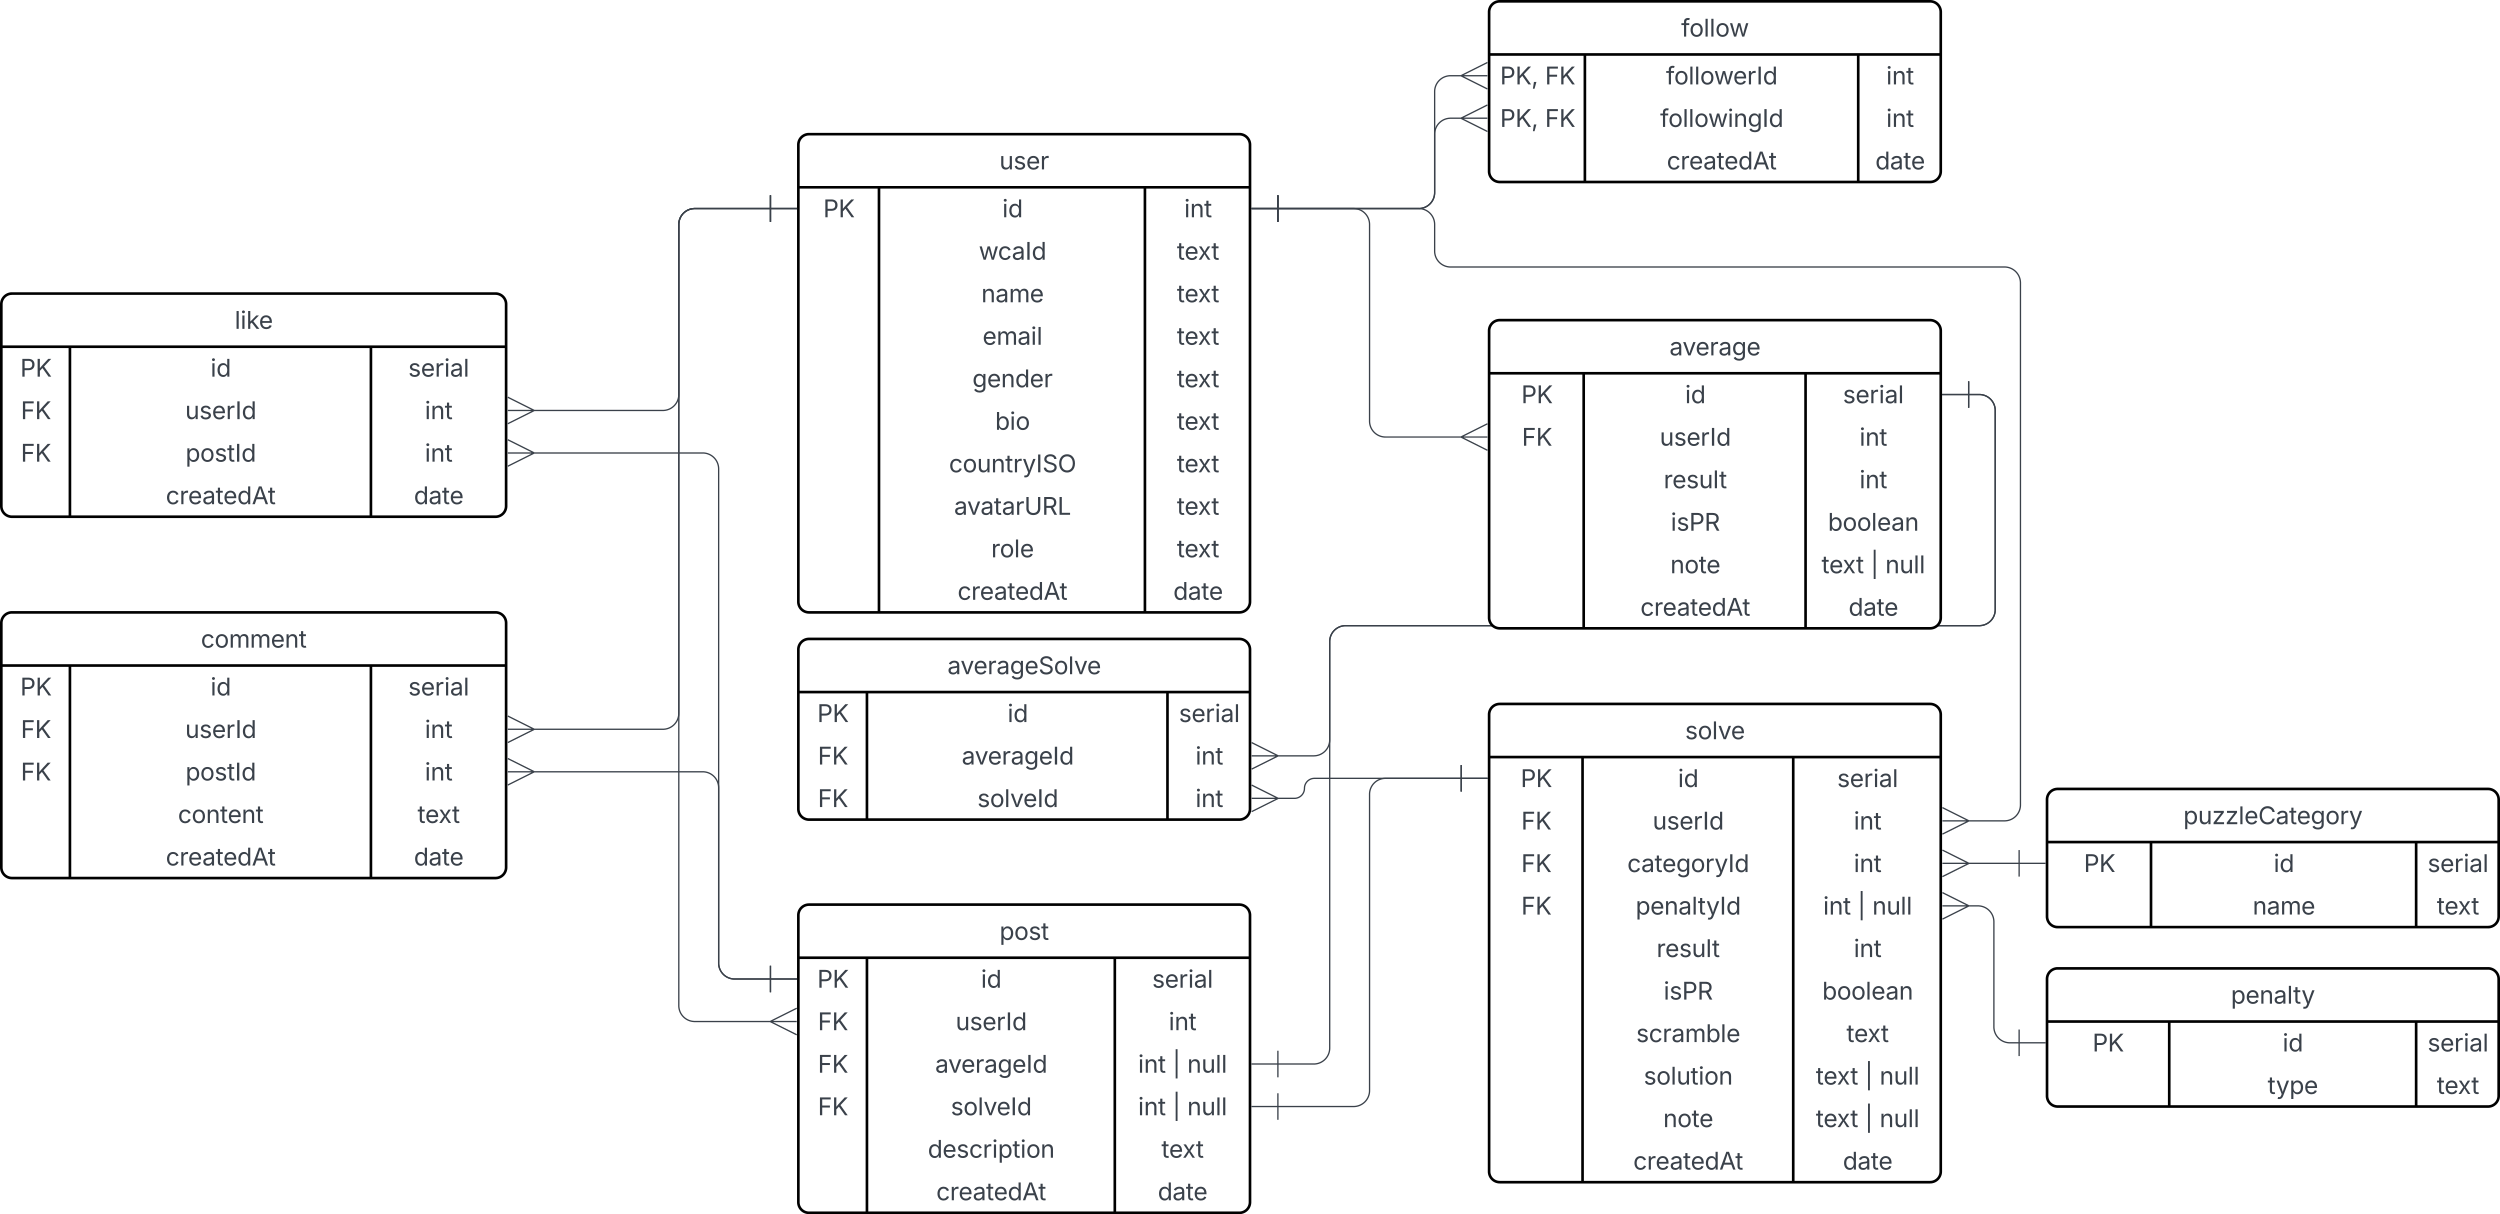 <svg xmlns="http://www.w3.org/2000/svg" xmlns:xlink="http://www.w3.org/1999/xlink" xmlns:lucid="lucid" width="1882" height="914"><g transform="translate(-59 41)" lucid:page-tab-id="0_0"><path d="M0-500h2000v1500H0z" fill="#fff"/><path d="M660 68a8 8 0 0 1 8-8h324a8 8 0 0 1 8 8v344a8 8 0 0 1-8 8H668a8 8 0 0 1-8-8z" fill="#fff"/><path d="M660 68a8 8 0 0 1 8-8h324a8 8 0 0 1 8 8v344a8 8 0 0 1-8 8H668a8 8 0 0 1-8-8zM660 100h340M720.7 100v320M920.9 100v320" stroke="#000" stroke-width="2" fill="none"/><use xlink:href="#a" transform="matrix(1,0,0,1,670,60) translate(141.292 26.548)"/><use xlink:href="#b" transform="matrix(1,0,0,1,665,102.5) translate(13.705 20.048)"/><use xlink:href="#c" transform="matrix(1,0,0,1,725.687,102.5) translate(87.81 20.048)"/><use xlink:href="#d" transform="matrix(1,0,0,1,925.889,102.5) translate(24.559 20.048)"/><use xlink:href="#e" transform="matrix(1,0,0,1,725.687,134.5) translate(70.086 20.048)"/><use xlink:href="#f" transform="matrix(1,0,0,1,925.889,134.5) translate(19.065 20.048)"/><use xlink:href="#g" transform="matrix(1,0,0,1,725.687,166.5) translate(71.998 20.048)"/><use xlink:href="#f" transform="matrix(1,0,0,1,925.889,166.5) translate(19.065 20.048)"/><use xlink:href="#h" transform="matrix(1,0,0,1,725.687,198.5) translate(72.956 20.048)"/><use xlink:href="#f" transform="matrix(1,0,0,1,925.889,198.5) translate(19.065 20.048)"/><use xlink:href="#i" transform="matrix(1,0,0,1,725.687,230.5) translate(65.27 20.048)"/><use xlink:href="#f" transform="matrix(1,0,0,1,925.889,230.5) translate(19.065 20.048)"/><use xlink:href="#j" transform="matrix(1,0,0,1,725.687,262.5) translate(82.413 20.048)"/><use xlink:href="#f" transform="matrix(1,0,0,1,925.889,262.5) translate(19.065 20.048)"/><use xlink:href="#k" transform="matrix(1,0,0,1,725.687,294.5) translate(47.674 20.048)"/><use xlink:href="#f" transform="matrix(1,0,0,1,925.889,294.5) translate(19.065 20.048)"/><use xlink:href="#l" transform="matrix(1,0,0,1,725.687,326.5) translate(51.502 20.048)"/><use xlink:href="#f" transform="matrix(1,0,0,1,925.889,326.5) translate(19.065 20.048)"/><use xlink:href="#m" transform="matrix(1,0,0,1,725.687,358.5) translate(79.438 20.048)"/><use xlink:href="#f" transform="matrix(1,0,0,1,925.889,358.5) translate(19.065 20.048)"/><use xlink:href="#n" transform="matrix(1,0,0,1,725.687,390.5) translate(54.139 20.048)"/><use xlink:href="#o" transform="matrix(1,0,0,1,925.889,390.5) translate(16.332 20.048)"/><path d="M1180-32a8 8 0 0 1 8-8h324a8 8 0 0 1 8 8V88a8 8 0 0 1-8 8h-324a8 8 0 0 1-8-8z" fill="#fff"/><path d="M1180-32a8 8 0 0 1 8-8h324a8 8 0 0 1 8 8V88a8 8 0 0 1-8 8h-324a8 8 0 0 1-8-8zM1180 0h340M1252.1 0v96M1457.87 0v96" stroke="#000" stroke-width="2" fill="none"/><use xlink:href="#p" transform="matrix(1,0,0,1,1190,-40) translate(134.578 26.548)"/><use xlink:href="#q" transform="matrix(1,0,0,1,1185,2.5) translate(3.221 20.048)"/><use xlink:href="#r" transform="matrix(1,0,0,1,1185,2.5) translate(37.059 20.048)"/><use xlink:href="#s" transform="matrix(1,0,0,1,1257.09,2.5) translate(56.037 20.048)"/><use xlink:href="#d" transform="matrix(1,0,0,1,1462.874,2.5) translate(16.059 20.048)"/><use xlink:href="#q" transform="matrix(1,0,0,1,1185,34.5) translate(3.221 20.048)"/><use xlink:href="#r" transform="matrix(1,0,0,1,1185,34.5) translate(37.059 20.048)"/><use xlink:href="#t" transform="matrix(1,0,0,1,1257.09,34.5) translate(51.633 20.048)"/><use xlink:href="#d" transform="matrix(1,0,0,1,1462.874,34.5) translate(16.059 20.048)"/><use xlink:href="#n" transform="matrix(1,0,0,1,1257.09,66.5) translate(56.639 20.048)"/><use xlink:href="#o" transform="matrix(1,0,0,1,1462.874,66.5) translate(7.832 20.048)"/><path d="M1021 116h106a12 12 0 0 0 12-12V28a12 12 0 0 1 12-12h8.6M1001 116h20m0 10v-20M1178.78 16h-20m20-10l-20 10m20 10l-20-10" stroke="#3a414a" fill="none"/><path d="M1021 116h106a12 12 0 0 0 12-12V60a12 12 0 0 1 12-12h8.6M1001 116h20m0 10v-20M1178.78 48h-20m20-10l-20 10m20 10l-20-10" stroke="#3a414a" fill="none"/><path d="M1600 560.92a8 8 0 0 1 8-8h324a8 8 0 0 1 8 8v88a8 8 0 0 1-8 8h-324a8 8 0 0 1-8-8z" fill="#fff"/><path d="M1600 560.92a8 8 0 0 1 8-8h324a8 8 0 0 1 8 8v88a8 8 0 0 1-8 8h-324a8 8 0 0 1-8-8zM1600 592.92h340M1678.28 592.92v64M1877.87 592.92v64" stroke="#000" stroke-width="2" fill="none"/><use xlink:href="#u" transform="matrix(1,0,0,1,1610,552.918) translate(92.566 26.548)"/><use xlink:href="#b" transform="matrix(1,0,0,1,1605,595.418) translate(22.705 20.048)"/><use xlink:href="#c" transform="matrix(1,0,0,1,1683.28,595.418) translate(87.31 20.048)"/><use xlink:href="#v" transform="matrix(1,0,0,1,1882.874,595.418) translate(3.561 20.048)"/><use xlink:href="#g" transform="matrix(1,0,0,1,1683.28,627.418) translate(71.498 20.048)"/><use xlink:href="#f" transform="matrix(1,0,0,1,1882.874,627.418) translate(10.565 20.048)"/><path d="M1180 496.94a8 8 0 0 1 8-8h324a8 8 0 0 1 8 8v344a8 8 0 0 1-8 8h-324a8 8 0 0 1-8-8z" fill="#fff"/><path d="M1180 496.94a8 8 0 0 1 8-8h324a8 8 0 0 1 8 8v344a8 8 0 0 1-8 8h-324a8 8 0 0 1-8-8zM1180 528.94h340M1250.34 528.94v320M1408.94 528.94v320" stroke="#000" stroke-width="2" fill="none"/><use xlink:href="#w" transform="matrix(1,0,0,1,1190,488.941) translate(137.5 26.548)"/><use xlink:href="#b" transform="matrix(1,0,0,1,1185,531.441) translate(18.705 20.048)"/><use xlink:href="#c" transform="matrix(1,0,0,1,1255.342,531.441) translate(66.81 20.048)"/><use xlink:href="#v" transform="matrix(1,0,0,1,1413.942,531.441) translate(28.061 20.048)"/><use xlink:href="#x" transform="matrix(1,0,0,1,1185,563.441) translate(19.14 20.048)"/><use xlink:href="#y" transform="matrix(1,0,0,1,1255.342,563.441) translate(47.724 20.048)"/><use xlink:href="#d" transform="matrix(1,0,0,1,1413.942,563.441) translate(40.559 20.048)"/><use xlink:href="#x" transform="matrix(1,0,0,1,1185,595.441) translate(19.14 20.048)"/><use xlink:href="#z" transform="matrix(1,0,0,1,1255.342,595.441) translate(28.639 20.048)"/><use xlink:href="#d" transform="matrix(1,0,0,1,1413.942,595.441) translate(40.559 20.048)"/><use xlink:href="#x" transform="matrix(1,0,0,1,1185,627.441) translate(19.14 20.048)"/><use xlink:href="#A" transform="matrix(1,0,0,1,1255.342,627.441) translate(34.91 20.048)"/><use xlink:href="#B" transform="matrix(1,0,0,1,1413.942,627.441) translate(17.505 20.048)"/><use xlink:href="#C" transform="matrix(1,0,0,1,1413.942,627.441) translate(43.45 20.048)"/><use xlink:href="#D" transform="matrix(1,0,0,1,1413.942,627.441) translate(54.498 20.048)"/><use xlink:href="#E" transform="matrix(1,0,0,1,1255.342,659.441) translate(50.686 20.048)"/><use xlink:href="#d" transform="matrix(1,0,0,1,1413.942,659.441) translate(40.559 20.048)"/><use xlink:href="#F" transform="matrix(1,0,0,1,1255.342,691.441) translate(56.03 20.048)"/><use xlink:href="#G" transform="matrix(1,0,0,1,1413.942,691.441) translate(16.811 20.048)"/><use xlink:href="#H" transform="matrix(1,0,0,1,1255.342,723.441) translate(35.345 20.048)"/><use xlink:href="#f" transform="matrix(1,0,0,1,1413.942,723.441) translate(35.065 20.048)"/><use xlink:href="#I" transform="matrix(1,0,0,1,1255.342,755.441) translate(41.014 20.048)"/><use xlink:href="#J" transform="matrix(1,0,0,1,1413.942,755.441) translate(12.012 20.048)"/><use xlink:href="#C" transform="matrix(1,0,0,1,1413.942,755.441) translate(48.943 20.048)"/><use xlink:href="#D" transform="matrix(1,0,0,1,1413.942,755.441) translate(59.991 20.048)"/><use xlink:href="#K" transform="matrix(1,0,0,1,1255.342,787.441) translate(55.683 20.048)"/><use xlink:href="#J" transform="matrix(1,0,0,1,1413.942,787.441) translate(12.012 20.048)"/><use xlink:href="#C" transform="matrix(1,0,0,1,1413.942,787.441) translate(48.943 20.048)"/><use xlink:href="#D" transform="matrix(1,0,0,1,1413.942,787.441) translate(59.991 20.048)"/><use xlink:href="#n" transform="matrix(1,0,0,1,1255.342,819.441) translate(33.139 20.048)"/><use xlink:href="#o" transform="matrix(1,0,0,1,1413.942,819.441) translate(32.332 20.048)"/><path d="M1579 744.02h-7a12 12 0 0 1-12-12v-79.08a12 12 0 0 0-12-12h-7.6M1599 744.02h-20m0-10v20M1521.22 640.94h20m-20 10l20-10m-20-10l20 10" stroke="#3a414a" fill="none"/><path d="M1600 696a8 8 0 0 1 8-8h324a8 8 0 0 1 8 8v88a8 8 0 0 1-8 8h-324a8 8 0 0 1-8-8z" fill="#fff"/><path d="M1600 696a8 8 0 0 1 8-8h324a8 8 0 0 1 8 8v88a8 8 0 0 1-8 8h-324a8 8 0 0 1-8-8zM1600 728h340M1692 728v64M1877.87 728v64" stroke="#000" stroke-width="2" fill="none"/><use xlink:href="#L" transform="matrix(1,0,0,1,1610,688) translate(128.381 26.548)"/><use xlink:href="#b" transform="matrix(1,0,0,1,1605,730.5) translate(29.205 20.048)"/><use xlink:href="#c" transform="matrix(1,0,0,1,1696.999,730.5) translate(80.31 20.048)"/><use xlink:href="#v" transform="matrix(1,0,0,1,1882.874,730.5) translate(3.561 20.048)"/><use xlink:href="#M" transform="matrix(1,0,0,1,1696.999,762.5) translate(69.064 20.048)"/><use xlink:href="#f" transform="matrix(1,0,0,1,1882.874,762.5) translate(10.565 20.048)"/><path d="M660 648a8 8 0 0 1 8-8h324a8 8 0 0 1 8 8v216a8 8 0 0 1-8 8H668a8 8 0 0 1-8-8z" fill="#fff"/><path d="M660 648a8 8 0 0 1 8-8h324a8 8 0 0 1 8 8v216a8 8 0 0 1-8 8H668a8 8 0 0 1-8-8zM660 680h340M711.64 680v192M898.23 680v192" stroke="#000" stroke-width="2" fill="none"/><use xlink:href="#N" transform="matrix(1,0,0,1,670,640) translate(141.398 26.548)"/><use xlink:href="#b" transform="matrix(1,0,0,1,665,682.5) translate(9.205 20.048)"/><use xlink:href="#c" transform="matrix(1,0,0,1,716.641,682.5) translate(80.81 20.048)"/><use xlink:href="#v" transform="matrix(1,0,0,1,903.234,682.5) translate(23.061 20.048)"/><use xlink:href="#x" transform="matrix(1,0,0,1,665,714.5) translate(9.64 20.048)"/><use xlink:href="#y" transform="matrix(1,0,0,1,716.641,714.5) translate(61.724 20.048)"/><use xlink:href="#d" transform="matrix(1,0,0,1,903.234,714.5) translate(35.559 20.048)"/><use xlink:href="#x" transform="matrix(1,0,0,1,665,746.5) translate(9.64 20.048)"/><use xlink:href="#O" transform="matrix(1,0,0,1,716.641,746.5) translate(46.312 20.048)"/><use xlink:href="#B" transform="matrix(1,0,0,1,903.234,746.5) translate(12.505 20.048)"/><use xlink:href="#C" transform="matrix(1,0,0,1,903.234,746.5) translate(38.45 20.048)"/><use xlink:href="#D" transform="matrix(1,0,0,1,903.234,746.5) translate(49.498 20.048)"/><use xlink:href="#x" transform="matrix(1,0,0,1,665,778.5) translate(9.64 20.048)"/><use xlink:href="#P" transform="matrix(1,0,0,1,716.641,778.5) translate(58.072 20.048)"/><use xlink:href="#B" transform="matrix(1,0,0,1,903.234,778.5) translate(12.505 20.048)"/><use xlink:href="#C" transform="matrix(1,0,0,1,903.234,778.5) translate(38.45 20.048)"/><use xlink:href="#D" transform="matrix(1,0,0,1,903.234,778.5) translate(49.498 20.048)"/><use xlink:href="#Q" transform="matrix(1,0,0,1,716.641,810.5) translate(40.793 20.048)"/><use xlink:href="#f" transform="matrix(1,0,0,1,903.234,810.5) translate(30.065 20.048)"/><use xlink:href="#n" transform="matrix(1,0,0,1,716.641,842.5) translate(47.139 20.048)"/><use xlink:href="#o" transform="matrix(1,0,0,1,903.234,842.5) translate(27.332 20.048)"/><path d="M60 188a8 8 0 0 1 8-8h364a8 8 0 0 1 8 8v152a8 8 0 0 1-8 8H68a8 8 0 0 1-8-8z" fill="#fff"/><path d="M60 188a8 8 0 0 1 8-8h364a8 8 0 0 1 8 8v152a8 8 0 0 1-8 8H68a8 8 0 0 1-8-8zM60 220h380M111.64 220v128M338.23 220v128" stroke="#000" stroke-width="2" fill="none"/><use xlink:href="#R" transform="matrix(1,0,0,1,70,180) translate(165.656 26.548)"/><use xlink:href="#b" transform="matrix(1,0,0,1,65,222.5) translate(9.205 20.048)"/><use xlink:href="#c" transform="matrix(1,0,0,1,116.641,222.5) translate(100.81 20.048)"/><use xlink:href="#v" transform="matrix(1,0,0,1,343.234,222.5) translate(23.061 20.048)"/><use xlink:href="#x" transform="matrix(1,0,0,1,65,254.5) translate(9.64 20.048)"/><use xlink:href="#y" transform="matrix(1,0,0,1,116.641,254.5) translate(81.724 20.048)"/><use xlink:href="#d" transform="matrix(1,0,0,1,343.234,254.5) translate(35.559 20.048)"/><use xlink:href="#x" transform="matrix(1,0,0,1,65,286.5) translate(9.64 20.048)"/><use xlink:href="#S" transform="matrix(1,0,0,1,116.641,286.5) translate(81.97 20.048)"/><use xlink:href="#d" transform="matrix(1,0,0,1,343.234,286.5) translate(35.559 20.048)"/><use xlink:href="#n" transform="matrix(1,0,0,1,116.641,318.5) translate(67.139 20.048)"/><use xlink:href="#o" transform="matrix(1,0,0,1,343.234,318.5) translate(27.332 20.048)"/><path d="M60 428a8 8 0 0 1 8-8h364a8 8 0 0 1 8 8v184a8 8 0 0 1-8 8H68a8 8 0 0 1-8-8z" fill="#fff"/><path d="M60 428a8 8 0 0 1 8-8h364a8 8 0 0 1 8 8v184a8 8 0 0 1-8 8H68a8 8 0 0 1-8-8zM60 460h380M111.64 460v160M338.23 460v160" stroke="#000" stroke-width="2" fill="none"/><use xlink:href="#T" transform="matrix(1,0,0,1,70,420) translate(140.186 26.548)"/><use xlink:href="#b" transform="matrix(1,0,0,1,65,462.5) translate(9.205 20.048)"/><use xlink:href="#c" transform="matrix(1,0,0,1,116.641,462.5) translate(100.81 20.048)"/><use xlink:href="#v" transform="matrix(1,0,0,1,343.234,462.5) translate(23.061 20.048)"/><use xlink:href="#x" transform="matrix(1,0,0,1,65,494.5) translate(9.64 20.048)"/><use xlink:href="#y" transform="matrix(1,0,0,1,116.641,494.5) translate(81.724 20.048)"/><use xlink:href="#d" transform="matrix(1,0,0,1,343.234,494.5) translate(35.559 20.048)"/><use xlink:href="#x" transform="matrix(1,0,0,1,65,526.5) translate(9.64 20.048)"/><use xlink:href="#S" transform="matrix(1,0,0,1,116.641,526.5) translate(81.97 20.048)"/><use xlink:href="#d" transform="matrix(1,0,0,1,343.234,526.5) translate(35.559 20.048)"/><use xlink:href="#U" transform="matrix(1,0,0,1,116.641,558.5) translate(76.279 20.048)"/><use xlink:href="#f" transform="matrix(1,0,0,1,343.234,558.5) translate(30.065 20.048)"/><use xlink:href="#n" transform="matrix(1,0,0,1,116.641,590.5) translate(67.139 20.048)"/><use xlink:href="#o" transform="matrix(1,0,0,1,343.234,590.5) translate(27.332 20.048)"/><path d="M1579 608.92h-19v.02h-19.6M1599 608.92h-20m0-10v20M1521.22 608.94h20m-20 10l20-10m-20-10l20 10M1021 116h57a12 12 0 0 1 12 12v148a12 12 0 0 0 12 12h57.6M1001 116h20m0 10v-20M1178.78 288h-20m20-10l-20 10m20 10l-20-10M1541 256h8a12 12 0 0 1 12 12v150a12 12 0 0 1-12 12h-477a12 12 0 0 0-12 12v74a12 12 0 0 1-12 12h-27.6M1521 256h20m0 10v-20M1001.22 528h20m-20 10l20-10m-20-10l20 10M1020.4 560h13.07a7.53 7.53 0 0 0 7.53-7.53 7.53 7.53 0 0 1 7.53-7.53H1159M1001.22 560h20m-20 10l20-10m-20-10l20 10M1179 544.94h-20m0-10v20" stroke="#3a414a" fill="none"/><path d="M1541 256h8a12 12 0 0 1 12 12v150a12 12 0 0 1-12 12h-477a12 12 0 0 0-12 12v306a12 12 0 0 1-12 12h-27M1521 256h20m0 10v-20M1001 760h20m0 10v-20M639 116h-57a12 12 0 0 0-12 12v588a12 12 0 0 0 12 12h57.6M659 116h-20m0-10v20M658.78 728h-20m20-10l-20 10m20 10l-20-10" stroke="#3a414a" fill="none"/><path d="M639 116h-57a12 12 0 0 0-12 12v128a12 12 0 0 1-12 12h-97.6M659 116h-20m0-10v20M441.22 268h20m-20 10l20-10m-20-10l20 10" stroke="#3a414a" fill="none"/><path d="M639 116h-57a12 12 0 0 0-12 12v368a12 12 0 0 1-12 12h-97.6M659 116h-20m0-10v20M441.22 508h20m-20 10l20-10m-20-10l20 10" stroke="#3a414a" fill="none"/><path d="M639 696h-27a12 12 0 0 1-12-12V312a12 12 0 0 0-12-12H460.4M659 696h-20m0-10v20M441.22 300h20m-20 10l20-10m-20-10l20 10" stroke="#3a414a" fill="none"/><path d="M639 696h-27a12 12 0 0 1-12-12V552a12 12 0 0 0-12-12H460.4M659 696h-20m0-10v20M441.22 540h20m-20 10l20-10m-20-10l20 10" stroke="#3a414a" fill="none"/><path d="M660 448a8 8 0 0 1 8-8h324a8 8 0 0 1 8 8v120a8 8 0 0 1-8 8H668a8 8 0 0 1-8-8z" fill="#fff"/><path d="M660 448a8 8 0 0 1 8-8h324a8 8 0 0 1 8 8v120a8 8 0 0 1-8 8H668a8 8 0 0 1-8-8zM660 480h340M711.64 480v96M937.87 480v96" stroke="#000" stroke-width="2" fill="none"/><use xlink:href="#V" transform="matrix(1,0,0,1,670,440) translate(102.216 26.548)"/><use xlink:href="#b" transform="matrix(1,0,0,1,665,482.5) translate(9.205 20.048)"/><use xlink:href="#c" transform="matrix(1,0,0,1,716.641,482.5) translate(100.81 20.048)"/><use xlink:href="#v" transform="matrix(1,0,0,1,942.874,482.5) translate(3.561 20.048)"/><use xlink:href="#x" transform="matrix(1,0,0,1,665,514.5) translate(9.64 20.048)"/><use xlink:href="#O" transform="matrix(1,0,0,1,716.641,514.5) translate(66.312 20.048)"/><use xlink:href="#d" transform="matrix(1,0,0,1,942.874,514.5) translate(16.059 20.048)"/><use xlink:href="#x" transform="matrix(1,0,0,1,665,546.5) translate(9.64 20.048)"/><use xlink:href="#P" transform="matrix(1,0,0,1,716.641,546.5) translate(78.072 20.048)"/><use xlink:href="#d" transform="matrix(1,0,0,1,942.874,546.5) translate(16.059 20.048)"/><path d="M1021 116h106a12 12 0 0 1 12 12v20a12 12 0 0 0 12 12h417a12 12 0 0 1 12 12v392.94a12 12 0 0 1-12 12h-27.6M1001 116h20m0 10v-20M1521.22 576.94h20m-20 10l20-10m-20-10l20 10" stroke="#3a414a" fill="none"/><path d="M1180 208a8 8 0 0 1 8-8h324a8 8 0 0 1 8 8v216a8 8 0 0 1-8 8h-324a8 8 0 0 1-8-8z" fill="#fff"/><path d="M1180 208a8 8 0 0 1 8-8h324a8 8 0 0 1 8 8v216a8 8 0 0 1-8 8h-324a8 8 0 0 1-8-8zM1180 240h340M1251.2 240v192M1418.23 240v192" stroke="#000" stroke-width="2" fill="none"/><use xlink:href="#W" transform="matrix(1,0,0,1,1190,200) translate(125.74 26.548)"/><use xlink:href="#b" transform="matrix(1,0,0,1,1185,242.5) translate(19.205 20.048)"/><use xlink:href="#c" transform="matrix(1,0,0,1,1256.199,242.5) translate(71.31 20.048)"/><use xlink:href="#v" transform="matrix(1,0,0,1,1423.234,242.5) translate(23.061 20.048)"/><use xlink:href="#x" transform="matrix(1,0,0,1,1185,274.5) translate(19.64 20.048)"/><use xlink:href="#y" transform="matrix(1,0,0,1,1256.199,274.5) translate(52.224 20.048)"/><use xlink:href="#d" transform="matrix(1,0,0,1,1423.234,274.5) translate(35.559 20.048)"/><g><use xlink:href="#E" transform="matrix(1,0,0,1,1256.199,306.5) translate(55.186 20.048)"/></g><g><use xlink:href="#d" transform="matrix(1,0,0,1,1423.234,306.5) translate(35.559 20.048)"/></g><g><use xlink:href="#F" transform="matrix(1,0,0,1,1256.199,338.5) translate(60.53 20.048)"/></g><g><use xlink:href="#G" transform="matrix(1,0,0,1,1423.234,338.5) translate(11.811 20.048)"/></g><g><use xlink:href="#K" transform="matrix(1,0,0,1,1256.199,370.5) translate(60.183 20.048)"/></g><g><use xlink:href="#J" transform="matrix(1,0,0,1,1423.234,370.5) translate(7.012 20.048)"/><use xlink:href="#C" transform="matrix(1,0,0,1,1423.234,370.5) translate(43.943 20.048)"/><use xlink:href="#D" transform="matrix(1,0,0,1,1423.234,370.5) translate(54.991 20.048)"/></g><g><use xlink:href="#n" transform="matrix(1,0,0,1,1256.199,402.5) translate(37.639 20.048)"/></g><g><use xlink:href="#o" transform="matrix(1,0,0,1,1423.234,402.5) translate(27.332 20.048)"/></g><path d="M1159 544.94h-57a12 12 0 0 0-12 12V780a12 12 0 0 1-12 12h-57M1179 544.94h-20m0-10v20M1001 792h20m0 10v-20" stroke="#3a414a" fill="none"/><defs><path fill="#3a414a" d="M537 14c-226 0-379-139-379-422v-710h180v695c0 172 97 275 253 275 160 0 281-109 281-300v-670h181V0H879v-209C806-46 684 14 537 14" id="X"/><path fill="#3a414a" d="M538 24C308 24 148-78 108-271l171-41c32 123 123 178 257 178 156 0 256-77 256-169 0-77-54-128-164-154l-186-44c-203-48-300-148-300-305 0-192 176-326 414-326 230 0 351 112 402 269l-163 42c-31-80-94-158-238-158-133 0-233 69-233 162 0 83 57 129 188 160l169 40c203 48 298 149 298 302 0 196-179 339-441 339" id="Y"/><path fill="#3a414a" d="M628 24c-324 0-524-230-524-574 0-343 198-582 503-582 237 0 487 146 487 559v75H286c9 234 145 362 343 362 132 0 231-58 273-172l174 48C1024-91 857 24 628 24zM287-650h624c-17-190-120-322-304-322-192 0-309 151-320 322" id="Z"/><path fill="#3a414a" d="M158 0v-1118h174v172h12c41-113 157-188 290-188 26 0 70 2 91 3v181c-11-2-60-10-108-10-161 0-279 109-279 260V0H158" id="aa"/><g id="a"><use transform="matrix(0.009,0,0,0.009,0,0)" xlink:href="#X"/><use transform="matrix(0.009,0,0,0.009,10.644,0)" xlink:href="#Y"/><use transform="matrix(0.009,0,0,0.009,20.145,0)" xlink:href="#Z"/><use transform="matrix(0.009,0,0,0.009,30.639,0)" xlink:href="#aa"/></g><path fill="#3a414a" d="M180 0v-1490h510c348 0 508 209 508 474 0 266-160 477-507 477H370V0H180zm190-706h312c236 0 327-133 327-310 0-176-91-307-329-307H370v617" id="ab"/><path fill="#3a414a" d="M180 0v-1490h190c0 262 1 526-3 784 217-279 467-523 702-784h249L716-845 1319 0h-225L585-716 370-489V0H180" id="ac"/><g id="b"><use transform="matrix(0.009,0,0,0.009,0,0)" xlink:href="#ab"/><use transform="matrix(0.009,0,0,0.009,11.496,0)" xlink:href="#ac"/></g><path fill="#3a414a" d="M158 0v-1118h180V0H158zm91-1301c-68 0-125-53-125-119s57-119 125-119c69 0 126 53 126 119s-57 119-126 119" id="ad"/><path fill="#3a414a" d="M577 24c-279 0-473-224-473-580 0-354 195-576 474-576 218 0 287 134 324 193h14v-551h180V0H922v-173h-20C865-111 790 24 577 24zm27-161c203 0 314-172 314-421 0-247-108-413-314-413-212 0-317 181-317 413 0 235 108 421 317 421" id="ae"/><g id="c"><use transform="matrix(0.009,0,0,0.009,0,0)" xlink:href="#ad"/><use transform="matrix(0.009,0,0,0.009,4.359,0)" xlink:href="#ae"/></g><path fill="#3a414a" d="M338-670V0H158v-1118h173l1 207c72-158 192-221 342-221 226 0 378 139 378 422V0H872v-695c0-172-96-275-252-275-161 0-282 109-282 300" id="af"/><path fill="#3a414a" d="M598-1118v154H368v674c0 100 37 144 132 144 23 0 62-6 92-12L629-6c-37 13-88 20-134 20-193 0-307-107-307-290v-688H20v-154h168v-266h180v266h230" id="ag"/><g id="d"><use transform="matrix(0.009,0,0,0.009,0,0)" xlink:href="#ad"/><use transform="matrix(0.009,0,0,0.009,4.359,0)" xlink:href="#af"/><use transform="matrix(0.009,0,0,0.009,14.994,0)" xlink:href="#ag"/></g><path fill="#3a414a" d="M409 0L70-1118h191c89 329 165 560 243 925 75-353 154-601 240-925h192c85 325 161 564 235 922 77-354 157-598 244-922h191L1267 0h-179c-86-307-176-590-250-913C763-588 675-308 588 0H409" id="ah"/><path fill="#3a414a" d="M613 24c-304 0-509-231-509-576 0-350 205-580 509-580 216 0 392 114 453 309l-173 49c-33-115-133-197-280-197-223 0-326 196-326 419 0 220 103 415 326 415 150 0 252-85 285-206l172 49C1010-95 832 24 613 24" id="ai"/><path fill="#3a414a" d="M471 26C259 26 90-98 90-318c0-256 228-303 435-329 202-27 287-16 287-108 0-139-79-219-234-219-161 0-248 86-283 164l-173-57c86-203 278-265 451-265 150 0 419 46 419 395V0H815v-152h-12C765-73 660 26 471 26zm31-159c199 0 310-134 310-271v-155c-30 35-226 55-295 64-131 17-246 59-246 186 0 116 97 176 231 176" id="aj"/><path fill="#3a414a" d="M370-1490V0H180v-1490h190" id="ak"/><g id="e"><use transform="matrix(0.009,0,0,0.009,0,0)" xlink:href="#ah"/><use transform="matrix(0.009,0,0,0.009,14.405,0)" xlink:href="#ai"/><use transform="matrix(0.009,0,0,0.009,24.864,0)" xlink:href="#aj"/><use transform="matrix(0.009,0,0,0.009,34.972,0)" xlink:href="#ak"/><use transform="matrix(0.009,0,0,0.009,39.806,0)" xlink:href="#ae"/></g><path fill="#3a414a" d="M65 0l393-574-370-544h210c88 136 192 297 267 435 67-142 176-302 264-435h206L661-564 1053 0H844c-94-144-206-310-287-458C484-308 366-142 273 0H65" id="al"/><g id="f"><use transform="matrix(0.009,0,0,0.009,0,0)" xlink:href="#ag"/><use transform="matrix(0.009,0,0,0.009,5.713,0)" xlink:href="#Z"/><use transform="matrix(0.009,0,0,0.009,15.803,0)" xlink:href="#al"/><use transform="matrix(0.009,0,0,0.009,25.98,0)" xlink:href="#ag"/></g><path fill="#3a414a" d="M158 0v-1118h175l1 205c55-151 181-225 313-225 147 0 245 90 285 228 53-141 190-228 352-228 194 0 352 125 352 384V0h-181v-749c0-161-105-225-225-225-151 0-243 103-243 244V0H807v-767c0-124-93-207-219-207-131 0-250 92-250 270V0H158" id="am"/><g id="g"><use transform="matrix(0.009,0,0,0.009,0,0)" xlink:href="#af"/><use transform="matrix(0.009,0,0,0.009,10.635,0)" xlink:href="#aj"/><use transform="matrix(0.009,0,0,0.009,20.742,0)" xlink:href="#am"/><use transform="matrix(0.009,0,0,0.009,36.51,0)" xlink:href="#Z"/></g><path fill="#3a414a" d="M338-1490V0H158v-1490h180" id="an"/><g id="h"><use transform="matrix(0.009,0,0,0.009,0,0)" xlink:href="#Z"/><use transform="matrix(0.009,0,0,0.009,10.494,0)" xlink:href="#am"/><use transform="matrix(0.009,0,0,0.009,26.262,0)" xlink:href="#aj"/><use transform="matrix(0.009,0,0,0.009,36.369,0)" xlink:href="#ad"/><use transform="matrix(0.009,0,0,0.009,40.729,0)" xlink:href="#an"/></g><path fill="#3a414a" d="M611 442c-248 0-391-105-460-228l146-94c47 65 117 165 314 165 178 0 307-82 307-266v-224h-17C863-141 792-18 576-18c-268 0-472-195-472-546 0-346 197-568 476-568 216 0 288 133 326 193h17v-179h175V29c0 289-215 413-487 413zm-5-620c203 0 314-146 314-390 0-237-108-403-314-403-213 0-319 180-319 403 0 230 109 390 319 390" id="ao"/><g id="i"><use transform="matrix(0.009,0,0,0.009,0,0)" xlink:href="#ao"/><use transform="matrix(0.009,0,0,0.009,11.039,0)" xlink:href="#Z"/><use transform="matrix(0.009,0,0,0.009,21.533,0)" xlink:href="#af"/><use transform="matrix(0.009,0,0,0.009,32.168,0)" xlink:href="#ae"/><use transform="matrix(0.009,0,0,0.009,43.189,0)" xlink:href="#Z"/><use transform="matrix(0.009,0,0,0.009,53.684,0)" xlink:href="#aa"/></g><path fill="#3a414a" d="M677 24c-213 0-288-135-325-197h-20V0H158v-1490h180v551h14c37-59 106-193 324-193 279 0 474 222 474 576 0 356-194 580-473 580zm-27-161c209 0 317-186 317-421 0-232-105-413-317-413-206 0-314 166-314 413 0 249 111 421 314 421" id="ap"/><path fill="#3a414a" d="M613 24c-304 0-509-231-509-576 0-350 205-580 509-580 305 0 511 230 511 580 0 345-206 576-511 576zm0-161c226 0 329-195 329-415 0-222-103-419-329-419-223 0-326 196-326 419 0 220 103 415 326 415" id="aq"/><g id="j"><use transform="matrix(0.009,0,0,0.009,0,0)" xlink:href="#ap"/><use transform="matrix(0.009,0,0,0.009,11.021,0)" xlink:href="#ad"/><use transform="matrix(0.009,0,0,0.009,15.381,0)" xlink:href="#aq"/></g><path fill="#3a414a" d="M140 405l46-156c120 36 205 19 263-150l32-93L54-1118h197c107 313 237 620 324 950 87-331 219-637 326-950h196L606 167c-68 178-176 259-334 259-64 0-113-12-132-21" id="ar"/><path fill="#3a414a" d="M657 26c-323 0-524-166-541-416h195c15 169 171 246 346 246 202 0 356-106 356-265 5-203-294-238-475-293-239-73-380-191-380-389 0-252 224-419 512-419 294 0 499 171 508 396H992c-17-145-151-228-328-228-193 0-321 102-321 242 0 156 175 211 284 241l149 41c160 44 422 134 422 412 0 244-197 432-541 432" id="as"/><path fill="#3a414a" d="M784 20c-382 0-662-292-662-764 0-473 280-766 662-766s660 293 660 766c0 472-278 764-660 764zm0-176c266 0 475-207 475-588 0-383-209-590-475-590-268 0-477 208-477 590 0 380 209 588 477 588" id="at"/><g id="k"><use transform="matrix(0.009,0,0,0.009,0,0)" xlink:href="#ai"/><use transform="matrix(0.009,0,0,0.009,10.283,0)" xlink:href="#aq"/><use transform="matrix(0.009,0,0,0.009,21.076,0)" xlink:href="#X"/><use transform="matrix(0.009,0,0,0.009,31.72,0)" xlink:href="#af"/><use transform="matrix(0.009,0,0,0.009,42.354,0)" xlink:href="#ag"/><use transform="matrix(0.009,0,0,0.009,48.243,0)" xlink:href="#aa"/><use transform="matrix(0.009,0,0,0.009,55.301,0)" xlink:href="#ar"/><use transform="matrix(0.009,0,0,0.009,65.505,0)" xlink:href="#ak"/><use transform="matrix(0.009,0,0,0.009,70.339,0)" xlink:href="#as"/><use transform="matrix(0.009,0,0,0.009,81.888,0)" xlink:href="#at"/></g><path fill="#3a414a" d="M481 0L54-1118h197c107 314 236 620 325 951 87-331 217-637 324-951h197L670 0H481" id="au"/><path fill="#3a414a" d="M763 24c-353 0-583-224-583-531v-983h190v968c0 214 149 370 393 370 243 0 391-156 391-370v-968h190v983c0 307-230 531-581 531" id="av"/><path fill="#3a414a" d="M180 0v-1490h510c348 0 508 194 508 460 0 198-88 351-276 417L1256 0h-220L726-579c-117 2-238 0-356 1V0H180zm190-747h312c235 0 327-108 327-283 0-177-92-293-329-293H370v576" id="aw"/><path fill="#3a414a" d="M180 0v-1490h190v1322h690V0H180" id="ax"/><g id="l"><use transform="matrix(0.009,0,0,0.009,0,0)" xlink:href="#aj"/><use transform="matrix(0.009,0,0,0.009,9.844,0)" xlink:href="#au"/><use transform="matrix(0.009,0,0,0.009,19.872,0)" xlink:href="#aj"/><use transform="matrix(0.009,0,0,0.009,29.979,0)" xlink:href="#ag"/><use transform="matrix(0.009,0,0,0.009,35.956,0)" xlink:href="#aj"/><use transform="matrix(0.009,0,0,0.009,46.063,0)" xlink:href="#aa"/><use transform="matrix(0.009,0,0,0.009,52.84,0)" xlink:href="#av"/><use transform="matrix(0.009,0,0,0.009,66.234,0)" xlink:href="#aw"/><use transform="matrix(0.009,0,0,0.009,77.818,0)" xlink:href="#ax"/></g><g id="m"><use transform="matrix(0.009,0,0,0.009,0,0)" xlink:href="#aa"/><use transform="matrix(0.009,0,0,0.009,6.478,0)" xlink:href="#aq"/><use transform="matrix(0.009,0,0,0.009,17.271,0)" xlink:href="#an"/><use transform="matrix(0.009,0,0,0.009,21.63,0)" xlink:href="#Z"/></g><path fill="#3a414a" d="M52 0l541-1490h220L1361 0h-200l-149-416H398L254 0H52zm404-582h497c-103-290-145-390-251-756-108 377-145 460-246 756" id="ay"/><g id="n"><use transform="matrix(0.009,0,0,0.009,0,0)" xlink:href="#ai"/><use transform="matrix(0.009,0,0,0.009,10.283,0)" xlink:href="#aa"/><use transform="matrix(0.009,0,0,0.009,16.761,0)" xlink:href="#Z"/><use transform="matrix(0.009,0,0,0.009,27.431,0)" xlink:href="#aj"/><use transform="matrix(0.009,0,0,0.009,37.538,0)" xlink:href="#ag"/><use transform="matrix(0.009,0,0,0.009,43.251,0)" xlink:href="#Z"/><use transform="matrix(0.009,0,0,0.009,53.745,0)" xlink:href="#ae"/><use transform="matrix(0.009,0,0,0.009,64.767,0)" xlink:href="#ay"/><use transform="matrix(0.009,0,0,0.009,76.834,0)" xlink:href="#ag"/></g><g id="o"><use transform="matrix(0.009,0,0,0.009,0,0)" xlink:href="#ae"/><use transform="matrix(0.009,0,0,0.009,11.021,0)" xlink:href="#aj"/><use transform="matrix(0.009,0,0,0.009,21.129,0)" xlink:href="#ag"/><use transform="matrix(0.009,0,0,0.009,26.842,0)" xlink:href="#Z"/></g><path fill="#3a414a" d="M678-1118v154H420V0H240v-964H20v-154h220v-149c0-194 155-293 318-293 85 0 141 18 168 30l-50 154c-19-6-47-17-97-17-111 0-159 58-159 166v109h258" id="az"/><g id="p"><use transform="matrix(0.009,0,0,0.009,0,0)" xlink:href="#az"/><use transform="matrix(0.009,0,0,0.009,6.135,0)" xlink:href="#aq"/><use transform="matrix(0.009,0,0,0.009,16.928,0)" xlink:href="#an"/><use transform="matrix(0.009,0,0,0.009,21.287,0)" xlink:href="#an"/><use transform="matrix(0.009,0,0,0.009,25.646,0)" xlink:href="#aq"/><use transform="matrix(0.009,0,0,0.009,36.114,0)" xlink:href="#ah"/></g><path fill="#3a414a" d="M128 359l88-567h206L266 359H128" id="aA"/><g id="q"><use transform="matrix(0.009,0,0,0.009,0,0)" xlink:href="#ab"/><use transform="matrix(0.009,0,0,0.009,11.496,0)" xlink:href="#ac"/><use transform="matrix(0.009,0,0,0.009,23.59,0)" xlink:href="#aA"/></g><path fill="#3a414a" d="M180 0v-1490h901v168H370v510h643v168H370V0H180" id="aB"/><g id="r"><use transform="matrix(0.009,0,0,0.009,0,0)" xlink:href="#aB"/><use transform="matrix(0.009,0,0,0.009,10.626,0)" xlink:href="#ac"/></g><g id="s"><use transform="matrix(0.009,0,0,0.009,0,0)" xlink:href="#az"/><use transform="matrix(0.009,0,0,0.009,6.135,0)" xlink:href="#aq"/><use transform="matrix(0.009,0,0,0.009,16.928,0)" xlink:href="#an"/><use transform="matrix(0.009,0,0,0.009,21.287,0)" xlink:href="#an"/><use transform="matrix(0.009,0,0,0.009,25.646,0)" xlink:href="#aq"/><use transform="matrix(0.009,0,0,0.009,36.114,0)" xlink:href="#ah"/><use transform="matrix(0.009,0,0,0.009,50.52,0)" xlink:href="#Z"/><use transform="matrix(0.009,0,0,0.009,61.014,0)" xlink:href="#aa"/><use transform="matrix(0.009,0,0,0.009,68.071,0)" xlink:href="#ak"/><use transform="matrix(0.009,0,0,0.009,72.905,0)" xlink:href="#ae"/></g><g id="t"><use transform="matrix(0.009,0,0,0.009,0,0)" xlink:href="#az"/><use transform="matrix(0.009,0,0,0.009,6.135,0)" xlink:href="#aq"/><use transform="matrix(0.009,0,0,0.009,16.928,0)" xlink:href="#an"/><use transform="matrix(0.009,0,0,0.009,21.287,0)" xlink:href="#an"/><use transform="matrix(0.009,0,0,0.009,25.646,0)" xlink:href="#aq"/><use transform="matrix(0.009,0,0,0.009,36.114,0)" xlink:href="#ah"/><use transform="matrix(0.009,0,0,0.009,50.845,0)" xlink:href="#ad"/><use transform="matrix(0.009,0,0,0.009,55.204,0)" xlink:href="#af"/><use transform="matrix(0.009,0,0,0.009,65.839,0)" xlink:href="#ao"/><use transform="matrix(0.009,0,0,0.009,76.878,0)" xlink:href="#ak"/><use transform="matrix(0.009,0,0,0.009,81.712,0)" xlink:href="#ae"/></g><path fill="#3a414a" d="M158 418v-1536h174v179h20c37-59 106-193 324-193 279 0 474 222 474 576 0 356-194 580-473 580-213 0-288-135-325-197h-14v591H158zm492-555c209 0 317-186 317-421 0-232-105-413-317-413-206 0-314 166-314 413 0 249 111 421 314 421" id="aC"/><path fill="#3a414a" d="M126 0v-134l627-806v-11H146v-167h839v143L376-178v11h629V0H126" id="aD"/><path fill="#3a414a" d="M783 20c-382 0-661-292-661-764 0-473 279-766 661-766 302 0 548 182 601 489h-190c-42-204-217-313-411-313-268 0-476 208-476 590 0 381 209 588 476 588 195 0 369-110 411-313h190c-52 303-296 489-601 489" id="aE"/><g id="u"><use transform="matrix(0.009,0,0,0.009,0,0)" xlink:href="#aC"/><use transform="matrix(0.009,0,0,0.009,11.021,0)" xlink:href="#X"/><use transform="matrix(0.009,0,0,0.009,21.665,0)" xlink:href="#aD"/><use transform="matrix(0.009,0,0,0.009,31.605,0)" xlink:href="#aD"/><use transform="matrix(0.009,0,0,0.009,41.546,0)" xlink:href="#an"/><use transform="matrix(0.009,0,0,0.009,45.905,0)" xlink:href="#Z"/><use transform="matrix(0.009,0,0,0.009,56.399,0)" xlink:href="#aE"/><use transform="matrix(0.009,0,0,0.009,69.548,0)" xlink:href="#aj"/><use transform="matrix(0.009,0,0,0.009,79.655,0)" xlink:href="#ag"/><use transform="matrix(0.009,0,0,0.009,85.368,0)" xlink:href="#Z"/><use transform="matrix(0.009,0,0,0.009,95.862,0)" xlink:href="#ao"/><use transform="matrix(0.009,0,0,0.009,106.901,0)" xlink:href="#aq"/><use transform="matrix(0.009,0,0,0.009,117.694,0)" xlink:href="#aa"/><use transform="matrix(0.009,0,0,0.009,124.752,0)" xlink:href="#ar"/></g><g id="v"><use transform="matrix(0.009,0,0,0.009,0,0)" xlink:href="#Y"/><use transform="matrix(0.009,0,0,0.009,9.501,0)" xlink:href="#Z"/><use transform="matrix(0.009,0,0,0.009,19.995,0)" xlink:href="#aa"/><use transform="matrix(0.009,0,0,0.009,27.053,0)" xlink:href="#ad"/><use transform="matrix(0.009,0,0,0.009,31.412,0)" xlink:href="#aj"/><use transform="matrix(0.009,0,0,0.009,41.52,0)" xlink:href="#an"/></g><g id="w"><use transform="matrix(0.009,0,0,0.009,0,0)" xlink:href="#Y"/><use transform="matrix(0.009,0,0,0.009,9.501,0)" xlink:href="#aq"/><use transform="matrix(0.009,0,0,0.009,20.294,0)" xlink:href="#an"/><use transform="matrix(0.009,0,0,0.009,24.741,0)" xlink:href="#au"/><use transform="matrix(0.009,0,0,0.009,34.506,0)" xlink:href="#Z"/></g><g id="x"><use transform="matrix(0.009,0,0,0.009,0,0)" xlink:href="#aB"/><use transform="matrix(0.009,0,0,0.009,10.626,0)" xlink:href="#ac"/></g><g id="y"><use transform="matrix(0.009,0,0,0.009,0,0)" xlink:href="#X"/><use transform="matrix(0.009,0,0,0.009,10.644,0)" xlink:href="#Y"/><use transform="matrix(0.009,0,0,0.009,20.145,0)" xlink:href="#Z"/><use transform="matrix(0.009,0,0,0.009,30.639,0)" xlink:href="#aa"/><use transform="matrix(0.009,0,0,0.009,37.696,0)" xlink:href="#ak"/><use transform="matrix(0.009,0,0,0.009,42.53,0)" xlink:href="#ae"/></g><g id="z"><use transform="matrix(0.009,0,0,0.009,0,0)" xlink:href="#ai"/><use transform="matrix(0.009,0,0,0.009,10.459,0)" xlink:href="#aj"/><use transform="matrix(0.009,0,0,0.009,20.566,0)" xlink:href="#ag"/><use transform="matrix(0.009,0,0,0.009,26.279,0)" xlink:href="#Z"/><use transform="matrix(0.009,0,0,0.009,36.773,0)" xlink:href="#ao"/><use transform="matrix(0.009,0,0,0.009,47.812,0)" xlink:href="#aq"/><use transform="matrix(0.009,0,0,0.009,58.605,0)" xlink:href="#aa"/><use transform="matrix(0.009,0,0,0.009,65.663,0)" xlink:href="#ar"/><use transform="matrix(0.009,0,0,0.009,75.867,0)" xlink:href="#ak"/><use transform="matrix(0.009,0,0,0.009,80.701,0)" xlink:href="#ae"/></g><g id="A"><use transform="matrix(0.009,0,0,0.009,0,0)" xlink:href="#aC"/><use transform="matrix(0.009,0,0,0.009,11.021,0)" xlink:href="#Z"/><use transform="matrix(0.009,0,0,0.009,21.516,0)" xlink:href="#af"/><use transform="matrix(0.009,0,0,0.009,32.15,0)" xlink:href="#aj"/><use transform="matrix(0.009,0,0,0.009,42.258,0)" xlink:href="#an"/><use transform="matrix(0.009,0,0,0.009,46.881,0)" xlink:href="#ag"/><use transform="matrix(0.009,0,0,0.009,53.121,0)" xlink:href="#ar"/><use transform="matrix(0.009,0,0,0.009,63.325,0)" xlink:href="#ak"/><use transform="matrix(0.009,0,0,0.009,68.159,0)" xlink:href="#ae"/></g><g id="B"><use transform="matrix(0.009,0,0,0.009,0,0)" xlink:href="#ad"/><use transform="matrix(0.009,0,0,0.009,4.359,0)" xlink:href="#af"/><use transform="matrix(0.009,0,0,0.009,14.994,0)" xlink:href="#ag"/></g><path fill="#3a414a" d="M419-1970V480H262v-2450h157" id="aF"/><use transform="matrix(0.009,0,0,0.009,0,0)" xlink:href="#aF" id="C"/><g id="D"><use transform="matrix(0.009,0,0,0.009,0,0)" xlink:href="#af"/><use transform="matrix(0.009,0,0,0.009,10.635,0)" xlink:href="#X"/><use transform="matrix(0.009,0,0,0.009,21.278,0)" xlink:href="#an"/><use transform="matrix(0.009,0,0,0.009,25.638,0)" xlink:href="#an"/></g><g id="E"><use transform="matrix(0.009,0,0,0.009,0,0)" xlink:href="#aa"/><use transform="matrix(0.009,0,0,0.009,6.478,0)" xlink:href="#Z"/><use transform="matrix(0.009,0,0,0.009,16.972,0)" xlink:href="#Y"/><use transform="matrix(0.009,0,0,0.009,26.473,0)" xlink:href="#X"/><use transform="matrix(0.009,0,0,0.009,37.116,0)" xlink:href="#an"/><use transform="matrix(0.009,0,0,0.009,41.739,0)" xlink:href="#ag"/></g><g id="F"><use transform="matrix(0.009,0,0,0.009,0,0)" xlink:href="#ad"/><use transform="matrix(0.009,0,0,0.009,4.359,0)" xlink:href="#Y"/><use transform="matrix(0.009,0,0,0.009,13.86,0)" xlink:href="#ab"/><use transform="matrix(0.009,0,0,0.009,25.356,0)" xlink:href="#aw"/></g><g id="G"><use transform="matrix(0.009,0,0,0.009,0,0)" xlink:href="#ap"/><use transform="matrix(0.009,0,0,0.009,11.021,0)" xlink:href="#aq"/><use transform="matrix(0.009,0,0,0.009,21.814,0)" xlink:href="#aq"/><use transform="matrix(0.009,0,0,0.009,32.607,0)" xlink:href="#an"/><use transform="matrix(0.009,0,0,0.009,36.967,0)" xlink:href="#Z"/><use transform="matrix(0.009,0,0,0.009,47.637,0)" xlink:href="#aj"/><use transform="matrix(0.009,0,0,0.009,57.744,0)" xlink:href="#af"/></g><g id="H"><use transform="matrix(0.009,0,0,0.009,0,0)" xlink:href="#Y"/><use transform="matrix(0.009,0,0,0.009,9.501,0)" xlink:href="#ai"/><use transform="matrix(0.009,0,0,0.009,19.784,0)" xlink:href="#aa"/><use transform="matrix(0.009,0,0,0.009,26.561,0)" xlink:href="#aj"/><use transform="matrix(0.009,0,0,0.009,36.668,0)" xlink:href="#am"/><use transform="matrix(0.009,0,0,0.009,52.436,0)" xlink:href="#ap"/><use transform="matrix(0.009,0,0,0.009,63.457,0)" xlink:href="#an"/><use transform="matrix(0.009,0,0,0.009,67.816,0)" xlink:href="#Z"/></g><g id="I"><use transform="matrix(0.009,0,0,0.009,0,0)" xlink:href="#Y"/><use transform="matrix(0.009,0,0,0.009,9.501,0)" xlink:href="#aq"/><use transform="matrix(0.009,0,0,0.009,20.294,0)" xlink:href="#an"/><use transform="matrix(0.009,0,0,0.009,24.653,0)" xlink:href="#X"/><use transform="matrix(0.009,0,0,0.009,35.297,0)" xlink:href="#ag"/><use transform="matrix(0.009,0,0,0.009,41.186,0)" xlink:href="#ad"/><use transform="matrix(0.009,0,0,0.009,45.545,0)" xlink:href="#aq"/><use transform="matrix(0.009,0,0,0.009,56.338,0)" xlink:href="#af"/></g><g id="J"><use transform="matrix(0.009,0,0,0.009,0,0)" xlink:href="#ag"/><use transform="matrix(0.009,0,0,0.009,5.713,0)" xlink:href="#Z"/><use transform="matrix(0.009,0,0,0.009,15.803,0)" xlink:href="#al"/><use transform="matrix(0.009,0,0,0.009,25.98,0)" xlink:href="#ag"/></g><g id="K"><use transform="matrix(0.009,0,0,0.009,0,0)" xlink:href="#af"/><use transform="matrix(0.009,0,0,0.009,10.635,0)" xlink:href="#aq"/><use transform="matrix(0.009,0,0,0.009,21.428,0)" xlink:href="#ag"/><use transform="matrix(0.009,0,0,0.009,27.141,0)" xlink:href="#Z"/></g><g id="L"><use transform="matrix(0.009,0,0,0.009,0,0)" xlink:href="#aC"/><use transform="matrix(0.009,0,0,0.009,11.021,0)" xlink:href="#Z"/><use transform="matrix(0.009,0,0,0.009,21.516,0)" xlink:href="#af"/><use transform="matrix(0.009,0,0,0.009,32.15,0)" xlink:href="#aj"/><use transform="matrix(0.009,0,0,0.009,42.258,0)" xlink:href="#an"/><use transform="matrix(0.009,0,0,0.009,46.881,0)" xlink:href="#ag"/><use transform="matrix(0.009,0,0,0.009,53.121,0)" xlink:href="#ar"/></g><g id="M"><use transform="matrix(0.009,0,0,0.009,0,0)" xlink:href="#ag"/><use transform="matrix(0.009,0,0,0.009,6.24,0)" xlink:href="#ar"/><use transform="matrix(0.009,0,0,0.009,16.356,0)" xlink:href="#aC"/><use transform="matrix(0.009,0,0,0.009,27.378,0)" xlink:href="#Z"/></g><g id="N"><use transform="matrix(0.009,0,0,0.009,0,0)" xlink:href="#aC"/><use transform="matrix(0.009,0,0,0.009,11.021,0)" xlink:href="#aq"/><use transform="matrix(0.009,0,0,0.009,21.814,0)" xlink:href="#Y"/><use transform="matrix(0.009,0,0,0.009,31.315,0)" xlink:href="#ag"/></g><g id="O"><use transform="matrix(0.009,0,0,0.009,0,0)" xlink:href="#aj"/><use transform="matrix(0.009,0,0,0.009,9.844,0)" xlink:href="#au"/><use transform="matrix(0.009,0,0,0.009,19.608,0)" xlink:href="#Z"/><use transform="matrix(0.009,0,0,0.009,30.103,0)" xlink:href="#aa"/><use transform="matrix(0.009,0,0,0.009,36.879,0)" xlink:href="#aj"/><use transform="matrix(0.009,0,0,0.009,46.986,0)" xlink:href="#ao"/><use transform="matrix(0.009,0,0,0.009,58.025,0)" xlink:href="#Z"/><use transform="matrix(0.009,0,0,0.009,68.52,0)" xlink:href="#ak"/><use transform="matrix(0.009,0,0,0.009,73.354,0)" xlink:href="#ae"/></g><g id="P"><use transform="matrix(0.009,0,0,0.009,0,0)" xlink:href="#Y"/><use transform="matrix(0.009,0,0,0.009,9.501,0)" xlink:href="#aq"/><use transform="matrix(0.009,0,0,0.009,20.294,0)" xlink:href="#an"/><use transform="matrix(0.009,0,0,0.009,24.741,0)" xlink:href="#au"/><use transform="matrix(0.009,0,0,0.009,34.506,0)" xlink:href="#Z"/><use transform="matrix(0.009,0,0,0.009,45,0)" xlink:href="#ak"/><use transform="matrix(0.009,0,0,0.009,49.834,0)" xlink:href="#ae"/></g><g id="Q"><use transform="matrix(0.009,0,0,0.009,0,0)" xlink:href="#ae"/><use transform="matrix(0.009,0,0,0.009,11.021,0)" xlink:href="#Z"/><use transform="matrix(0.009,0,0,0.009,21.516,0)" xlink:href="#Y"/><use transform="matrix(0.009,0,0,0.009,31.017,0)" xlink:href="#ai"/><use transform="matrix(0.009,0,0,0.009,41.3,0)" xlink:href="#aa"/><use transform="matrix(0.009,0,0,0.009,48.357,0)" xlink:href="#ad"/><use transform="matrix(0.009,0,0,0.009,52.717,0)" xlink:href="#aC"/><use transform="matrix(0.009,0,0,0.009,63.738,0)" xlink:href="#ag"/><use transform="matrix(0.009,0,0,0.009,69.627,0)" xlink:href="#ad"/><use transform="matrix(0.009,0,0,0.009,73.986,0)" xlink:href="#aq"/><use transform="matrix(0.009,0,0,0.009,84.779,0)" xlink:href="#af"/></g><path fill="#3a414a" d="M158 0v-1490h180v865h22l478-493h223L593-638 1096 0H865L456-523 338-412V0H158" id="aG"/><g id="R"><use transform="matrix(0.009,0,0,0.009,0,0)" xlink:href="#an"/><use transform="matrix(0.009,0,0,0.009,4.359,0)" xlink:href="#ad"/><use transform="matrix(0.009,0,0,0.009,8.719,0)" xlink:href="#aG"/><use transform="matrix(0.009,0,0,0.009,18.193,0)" xlink:href="#Z"/></g><g id="S"><use transform="matrix(0.009,0,0,0.009,0,0)" xlink:href="#aC"/><use transform="matrix(0.009,0,0,0.009,11.021,0)" xlink:href="#aq"/><use transform="matrix(0.009,0,0,0.009,21.814,0)" xlink:href="#Y"/><use transform="matrix(0.009,0,0,0.009,31.315,0)" xlink:href="#ag"/><use transform="matrix(0.009,0,0,0.009,37.204,0)" xlink:href="#ak"/><use transform="matrix(0.009,0,0,0.009,42.038,0)" xlink:href="#ae"/></g><g id="T"><use transform="matrix(0.009,0,0,0.009,0,0)" xlink:href="#ai"/><use transform="matrix(0.009,0,0,0.009,10.283,0)" xlink:href="#aq"/><use transform="matrix(0.009,0,0,0.009,21.076,0)" xlink:href="#am"/><use transform="matrix(0.009,0,0,0.009,36.844,0)" xlink:href="#am"/><use transform="matrix(0.009,0,0,0.009,52.611,0)" xlink:href="#Z"/><use transform="matrix(0.009,0,0,0.009,63.105,0)" xlink:href="#af"/><use transform="matrix(0.009,0,0,0.009,73.74,0)" xlink:href="#ag"/></g><g id="U"><use transform="matrix(0.009,0,0,0.009,0,0)" xlink:href="#ai"/><use transform="matrix(0.009,0,0,0.009,10.283,0)" xlink:href="#aq"/><use transform="matrix(0.009,0,0,0.009,21.076,0)" xlink:href="#af"/><use transform="matrix(0.009,0,0,0.009,31.711,0)" xlink:href="#ag"/><use transform="matrix(0.009,0,0,0.009,37.424,0)" xlink:href="#Z"/><use transform="matrix(0.009,0,0,0.009,47.918,0)" xlink:href="#af"/><use transform="matrix(0.009,0,0,0.009,58.553,0)" xlink:href="#ag"/></g><g id="V"><use transform="matrix(0.009,0,0,0.009,0,0)" xlink:href="#aj"/><use transform="matrix(0.009,0,0,0.009,9.844,0)" xlink:href="#au"/><use transform="matrix(0.009,0,0,0.009,19.608,0)" xlink:href="#Z"/><use transform="matrix(0.009,0,0,0.009,30.103,0)" xlink:href="#aa"/><use transform="matrix(0.009,0,0,0.009,36.879,0)" xlink:href="#aj"/><use transform="matrix(0.009,0,0,0.009,46.986,0)" xlink:href="#ao"/><use transform="matrix(0.009,0,0,0.009,58.025,0)" xlink:href="#Z"/><use transform="matrix(0.009,0,0,0.009,68.52,0)" xlink:href="#as"/><use transform="matrix(0.009,0,0,0.009,80.068,0)" xlink:href="#aq"/><use transform="matrix(0.009,0,0,0.009,90.861,0)" xlink:href="#an"/><use transform="matrix(0.009,0,0,0.009,95.309,0)" xlink:href="#au"/><use transform="matrix(0.009,0,0,0.009,105.073,0)" xlink:href="#Z"/></g><g id="W"><use transform="matrix(0.009,0,0,0.009,0,0)" xlink:href="#aj"/><use transform="matrix(0.009,0,0,0.009,9.844,0)" xlink:href="#au"/><use transform="matrix(0.009,0,0,0.009,19.608,0)" xlink:href="#Z"/><use transform="matrix(0.009,0,0,0.009,30.103,0)" xlink:href="#aa"/><use transform="matrix(0.009,0,0,0.009,36.879,0)" xlink:href="#aj"/><use transform="matrix(0.009,0,0,0.009,46.986,0)" xlink:href="#ao"/><use transform="matrix(0.009,0,0,0.009,58.025,0)" xlink:href="#Z"/></g></defs></g></svg>